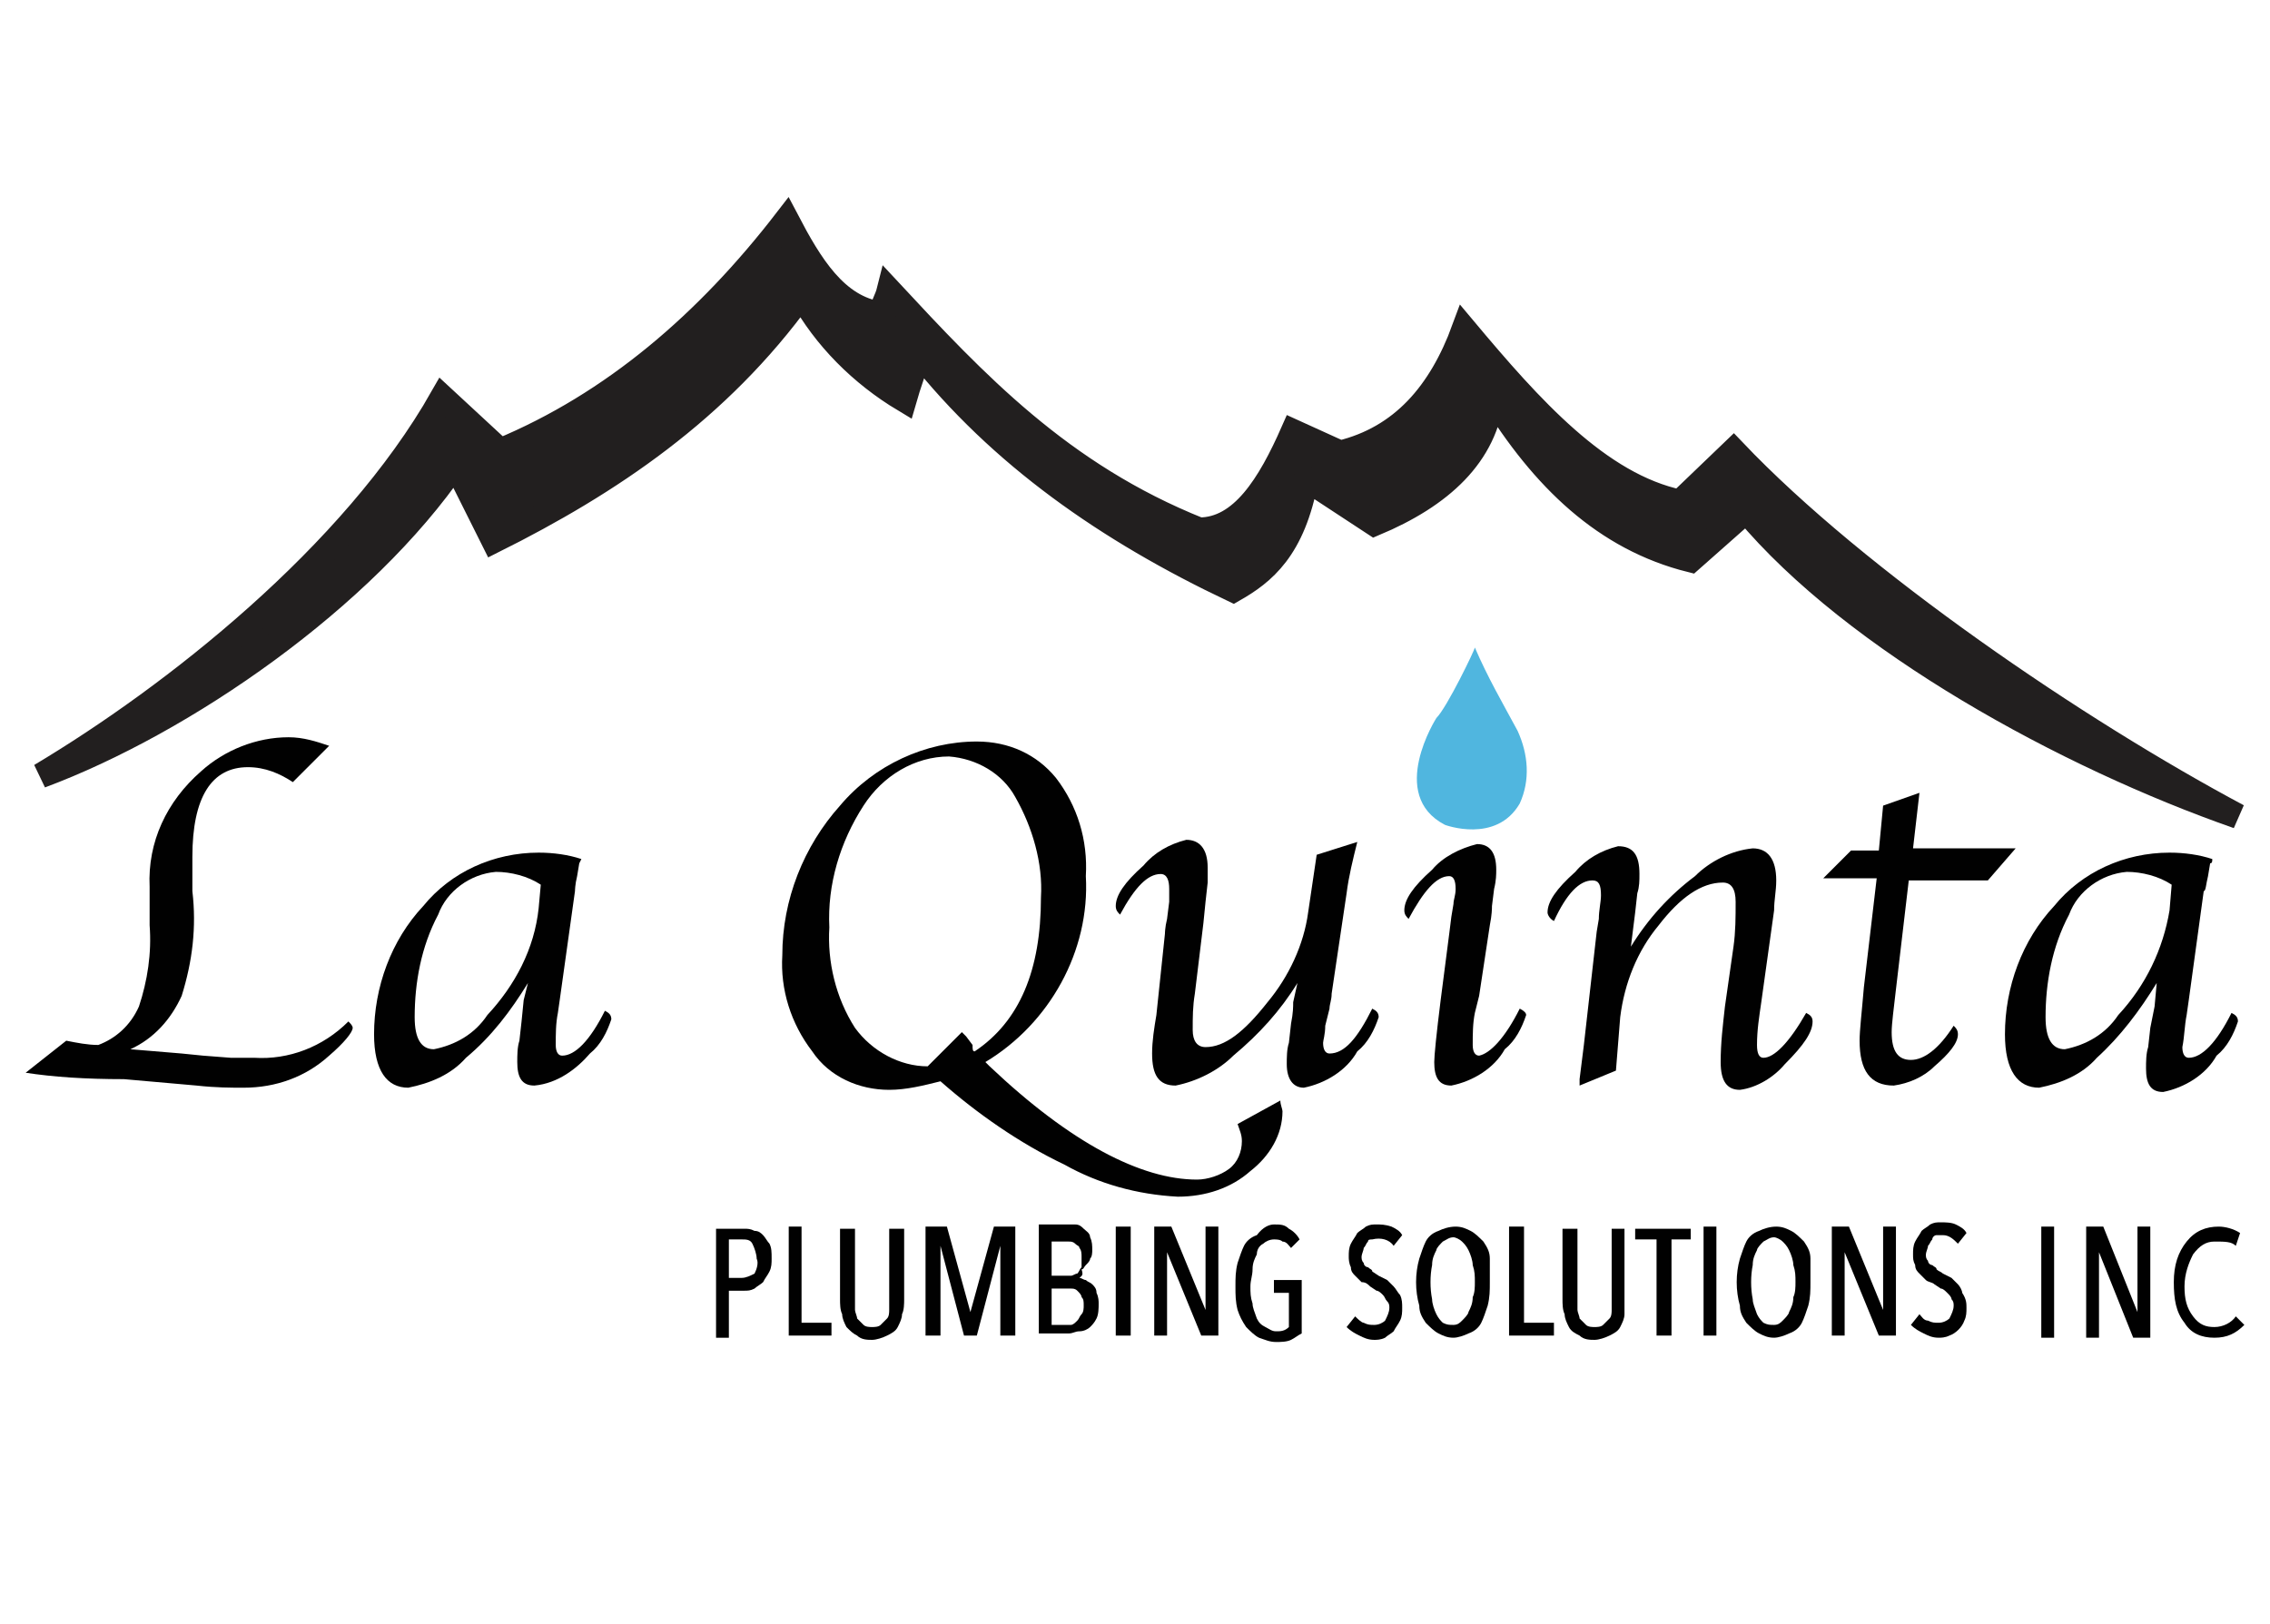 <?xml version="1.0" encoding="utf-8"?>
<!-- Generator: Adobe Illustrator 27.1.0, SVG Export Plug-In . SVG Version: 6.00 Build 0)  -->
<svg version="1.1" id="Capa_1" xmlns="http://www.w3.org/2000/svg" xmlns:xlink="http://www.w3.org/1999/xlink" x="0px" y="0px"
	 viewBox="0 0 106.2 76" style="enable-background:new 0 0 106.2 76;" xml:space="preserve">
<style type="text/css">
	.st0{fill:#FFFFFF;}
	.st1{fill:none;}
	.st2{fill-rule:evenodd;clip-rule:evenodd;fill:#221F1F;stroke:#221F1F;stroke-width:1.17;stroke-miterlimit:10;}
	.st3{fill:#010101;}
	.st4{fill:#50B6DF;}
</style>
<rect class="st0" width="106.2" height="76"/>
<rect y="-1.6" class="st1" width="32.9" height="21.5"/>
<path class="st2" d="M1.9,36.3C8.1,32.6,16.5,26,20.7,18.6l2.7,2.5c5.3-2.2,9.7-6,13.4-10.8c1.1,2.1,2.3,4.1,4.4,4.4
	c0.1-0.4,0.3-0.7,0.4-1.1c4,4.3,8,8.6,14.5,11.2c2,0,3.3-2.1,4.4-4.6l2.2,1c2.9-0.7,4.7-2.8,5.8-5.8c3.1,3.7,6.3,7.3,10.1,8.1
	l2.5-2.4c5.8,6.1,16.1,13.1,23.6,17.1c-8-2.8-17.9-8.2-23-14.3l-2.6,2.3c-4-1-6.9-3.8-9.3-7.7c-0.3,2.8-2.4,4.7-5.5,6l-3.2-2.1
	c-0.6,3.3-2,4.4-3.4,5.2c-5.9-2.8-10.9-6.3-14.7-11.1c-0.2,0.7-0.5,1.5-0.7,2.2c-2-1.2-3.7-2.9-4.8-4.9c-3.9,5.4-9,8.8-14.4,11.5
	c-0.6-1.2-1.2-2.4-1.8-3.6C17,28,8.6,33.8,1.9,36.3z"/>
<path class="st3" d="M1.2,50.2l1.9-1.5c0.5,0.1,1,0.2,1.5,0.2c0.8-0.3,1.5-0.9,1.9-1.8c0.4-1.2,0.6-2.5,0.5-3.8v-1.8
	c-0.1-2.1,0.8-4,2.4-5.4c1.1-1,2.6-1.6,4.1-1.6c0.7,0,1.3,0.2,1.9,0.4l-1.7,1.7c-0.6-0.4-1.3-0.7-2.1-0.7c-1.7,0-2.6,1.4-2.6,4.2
	v1.6C9.2,43.4,9,45,8.5,46.6c-0.5,1.1-1.3,2-2.4,2.5l2.4,0.2l1,0.1l1.3,0.1c0.3,0,0.7,0,1.1,0c1.6,0.1,3.2-0.5,4.4-1.7
	c0.1,0.1,0.2,0.2,0.2,0.3c0,0.2-0.4,0.7-1.1,1.3c-1.1,1-2.5,1.5-4,1.5c-0.6,0-1.3,0-2.2-0.1l-3.4-0.3C4,50.5,2.5,50.4,1.2,50.2z"/>
<path class="st3" d="M24.7,46c-0.8,1.3-1.7,2.5-2.9,3.5c-0.7,0.8-1.7,1.2-2.7,1.4c-1,0-1.6-0.8-1.6-2.5c0-2.2,0.8-4.4,2.3-6
	c1.3-1.6,3.3-2.5,5.4-2.5c0.7,0,1.4,0.1,2,0.3l-0.1,0.2l-0.1,0.6c-0.1,0.4-0.1,0.7-0.1,0.7l-0.7,5l-0.1,0.7c-0.1,0.5-0.1,1-0.1,1.5
	c0,0.3,0.1,0.5,0.3,0.5c0.6,0,1.3-0.7,2-2.1c0.2,0.1,0.3,0.2,0.3,0.4c-0.2,0.6-0.5,1.2-1,1.6C27,50,26.1,50.7,25,50.8
	c-0.6,0-0.8-0.4-0.8-1.1c0-0.3,0-0.7,0.1-1l0.1-0.9l0.1-1L24.7,46z M25.3,41.4c-0.6-0.4-1.4-0.6-2.1-0.6c-1.2,0.1-2.3,0.9-2.7,2
	c-0.8,1.5-1.1,3.2-1.1,4.8c0,1,0.3,1.5,0.9,1.5c1-0.2,1.9-0.7,2.5-1.6c1.3-1.4,2.2-3.1,2.4-5L25.3,41.4z"/>
<path class="st3" d="M46.1,49.7l0.2,0.2c3.8,3.6,7.1,5.3,9.7,5.3c0.5,0,1.1-0.2,1.5-0.5c0.4-0.3,0.6-0.8,0.6-1.3
	c0-0.3-0.1-0.5-0.2-0.8l2-1.1c0,0.2,0.1,0.4,0.1,0.5c0,1.1-0.6,2.1-1.5,2.8c-0.9,0.8-2.1,1.2-3.4,1.2c-1.9-0.1-3.7-0.6-5.3-1.5
	c-2.1-1-4.1-2.4-5.8-3.9c-0.8,0.2-1.6,0.4-2.4,0.4c-1.4,0-2.8-0.6-3.6-1.8c-1-1.3-1.5-2.9-1.4-4.5c0-2.6,1-5.1,2.7-7
	c1.6-1.9,4-3,6.4-3c1.5,0,2.8,0.6,3.7,1.7c1,1.3,1.5,2.9,1.4,4.6C51,44.5,49.1,47.9,46.1,49.7z M45.6,49.2c2.1-1.4,3.1-3.8,3.1-7.2
	c0.1-1.6-0.4-3.3-1.2-4.7c-0.6-1.1-1.8-1.8-3.1-1.9c-1.6,0-3.1,0.9-4,2.3c-1.1,1.7-1.7,3.7-1.6,5.7c-0.1,1.6,0.3,3.3,1.2,4.7
	c0.8,1.1,2.1,1.8,3.4,1.8l1.6-1.6l0.2,0.2l0.3,0.4C45.5,49.1,45.5,49.2,45.6,49.2z"/>
<path class="st3" d="M60.7,46c-0.8,1.3-1.8,2.4-3,3.4c-0.7,0.7-1.7,1.2-2.7,1.4c-0.8,0-1.1-0.5-1.1-1.5c0-0.6,0.1-1.2,0.2-1.8
	l0.4-3.8c0,0,0-0.3,0.1-0.7l0.1-0.8c0-0.2,0-0.4,0-0.6c0-0.4-0.1-0.7-0.4-0.7c-0.6,0-1.2,0.6-1.9,1.9c-0.1-0.1-0.2-0.2-0.2-0.4
	c0-0.5,0.4-1.1,1.3-1.9c0.5-0.6,1.2-1,2-1.2c0.6,0,1,0.4,1,1.3c0,0.2,0,0.5,0,0.7l-0.1,0.9l-0.1,1l-0.4,3.3
	c-0.1,0.6-0.1,1.1-0.1,1.7c0,0.5,0.2,0.8,0.6,0.8c0.9,0,1.8-0.7,2.9-2.1c1-1.2,1.7-2.7,1.9-4.2l0.4-2.7l1.9-0.6
	c-0.2,0.8-0.4,1.6-0.5,2.4l-0.7,4.7c0,0.3-0.1,0.5-0.1,0.7L62,48c0,0.4-0.1,0.7-0.1,0.8c0,0.3,0.1,0.5,0.3,0.5c0.7,0,1.3-0.7,2-2.1
	c0.2,0.1,0.3,0.2,0.3,0.4c-0.2,0.6-0.5,1.2-1,1.6c-0.5,0.9-1.5,1.5-2.5,1.7c-0.5,0-0.8-0.4-0.8-1.1c0-0.3,0-0.7,0.1-1l0.1-0.9
	c0.1-0.5,0.1-0.8,0.1-1L60.7,46z"/>
<path class="st3" d="M71.1,47.2c0.2,0.1,0.3,0.2,0.3,0.3c-0.2,0.6-0.5,1.2-1,1.6c-0.5,0.9-1.5,1.5-2.5,1.7c-0.6,0-0.8-0.4-0.8-1.1
	c0-0.3,0.1-1.3,0.3-2.9l0.4-3.1l0.1-0.8l0.1-0.6c0-0.2,0.1-0.4,0.1-0.7c0-0.4-0.1-0.6-0.3-0.6c-0.6,0-1.2,0.7-1.9,2
	c-0.1-0.1-0.2-0.2-0.2-0.4c0-0.5,0.4-1.1,1.3-1.9c0.5-0.6,1.3-1,2.1-1.2c0.6,0,0.9,0.4,0.9,1.2c0,0.2,0,0.5-0.1,0.9l-0.1,0.8
	c0,0.1,0,0.4-0.1,0.9l-0.5,3.3L69,47.4c-0.1,0.5-0.1,1-0.1,1.5c0,0.3,0.1,0.5,0.3,0.5C69.7,49.3,70.4,48.6,71.1,47.2z"/>
<path class="st3" d="M75.6,50.1l-1.7,0.7v-0.3l0.1-0.8l0.1-0.8l0.6-5.3l0.1-0.6c0-0.4,0.1-0.8,0.1-1.1c0-0.5-0.1-0.7-0.4-0.7
	c-0.6,0-1.2,0.6-1.8,1.9c-0.2-0.1-0.3-0.3-0.3-0.4c0-0.5,0.4-1.1,1.3-1.9c0.5-0.6,1.2-1,2-1.2c0.7,0,1,0.4,1,1.3
	c0,0.3,0,0.6-0.1,0.9l-0.1,0.9l-0.1,0.8l-0.1,0.8c0.8-1.3,1.8-2.4,3-3.3c0.7-0.7,1.7-1.2,2.7-1.3c0.7,0,1.1,0.5,1.1,1.5
	c0,0.5-0.1,0.9-0.1,1.4l-0.6,4.3c-0.1,0.7-0.2,1.3-0.2,2c0,0.4,0.1,0.6,0.3,0.6c0.5,0,1.2-0.7,2-2.1c0.2,0.1,0.3,0.2,0.3,0.4
	c0,0.5-0.4,1.1-1.3,2c-0.5,0.6-1.3,1.1-2.1,1.2c-0.6,0-0.9-0.4-0.9-1.3c0-0.9,0.1-1.7,0.2-2.6l0.4-2.8c0.1-0.7,0.1-1.4,0.1-2.1
	c0-0.6-0.2-0.9-0.6-0.9c-1,0-2,0.7-3,2c-1,1.2-1.6,2.7-1.8,4.3L75.6,50.1z"/>
<path class="st3" d="M89.3,41.2l-0.6,5.1c-0.1,0.9-0.2,1.6-0.2,2c0,0.9,0.3,1.3,0.9,1.3s1.3-0.5,2-1.6c0.1,0.1,0.2,0.2,0.2,0.4
	c0,0.4-0.4,0.9-1.1,1.5c-0.5,0.5-1.2,0.8-1.9,0.9c-1.1,0-1.6-0.7-1.6-2.1c0-0.5,0.1-1.3,0.2-2.5l0.6-5.1h-2.5l1.3-1.3h1.3l0.2-2.1
	l1.7-0.6l-0.3,2.6h4.8L93,41.2L89.3,41.2z"/>
<path class="st3" d="M100.9,46c-0.8,1.3-1.7,2.5-2.8,3.5c-0.7,0.8-1.7,1.2-2.7,1.4c-1,0-1.6-0.8-1.6-2.5c0-2.2,0.8-4.4,2.3-6
	c1.3-1.6,3.3-2.5,5.4-2.5c0.7,0,1.4,0.1,2,0.3c0,0.1,0,0.2-0.1,0.2l-0.1,0.6c-0.1,0.4-0.1,0.7-0.2,0.7l-0.7,5.1l-0.1,0.7
	c-0.1,0.5-0.1,1-0.2,1.5c0,0.3,0.1,0.5,0.3,0.5c0.6,0,1.3-0.7,2-2.1c0.2,0.1,0.3,0.2,0.3,0.4c-0.2,0.6-0.5,1.2-1,1.6
	c-0.5,0.9-1.5,1.5-2.5,1.7c-0.6,0-0.8-0.4-0.8-1.1c0-0.3,0-0.7,0.1-1l0.1-0.9l0.2-1L100.9,46z M101.6,41.4c-0.6-0.4-1.4-0.6-2.1-0.6
	c-1.2,0.1-2.3,0.9-2.7,2c-0.8,1.5-1.1,3.2-1.1,4.8c0,1,0.3,1.5,0.9,1.5c1-0.2,1.9-0.7,2.5-1.6c1.3-1.4,2.1-3.1,2.4-4.9L101.6,41.4z"
	/>
<path class="st3" d="M36.1,58.9c0,0.2,0,0.4-0.1,0.6c-0.1,0.2-0.2,0.3-0.3,0.5c-0.1,0.1-0.3,0.2-0.4,0.3c-0.2,0.1-0.3,0.1-0.5,0.1
	h-0.7v2.2h-0.6v-5.1h1.3c0.2,0,0.3,0,0.5,0.1c0.2,0,0.3,0.1,0.4,0.2c0.1,0.1,0.2,0.3,0.3,0.4C36.1,58.4,36.1,58.6,36.1,58.9z
	 M35.4,58.9c0-0.2-0.1-0.5-0.2-0.7C35.1,58,34.9,58,34.7,58h-0.6v1.8h0.6c0.2,0,0.4-0.1,0.6-0.2C35.4,59.4,35.5,59.1,35.4,58.9z"/>
<path class="st3" d="M36.9,62.5v-5.1h0.6v4.5h1.4v0.6H36.9z"/>
<path class="st3" d="M42.2,61.5c0,0.2-0.1,0.4-0.2,0.6c-0.1,0.2-0.3,0.3-0.5,0.4c-0.2,0.1-0.5,0.2-0.7,0.2c-0.2,0-0.5,0-0.7-0.2
	c-0.2-0.1-0.3-0.2-0.5-0.4c-0.1-0.2-0.2-0.4-0.2-0.6c-0.1-0.2-0.1-0.5-0.1-0.7v-3.3h0.7v3.3c0,0.2,0,0.3,0,0.5
	c0,0.1,0.1,0.3,0.1,0.4c0.1,0.1,0.2,0.2,0.3,0.3c0.1,0.1,0.3,0.1,0.4,0.1c0.1,0,0.3,0,0.4-0.1c0.1-0.1,0.2-0.2,0.3-0.3
	c0.1-0.1,0.1-0.3,0.1-0.4c0-0.2,0-0.3,0-0.5v-3.3h0.7v3.3C42.3,61,42.3,61.3,42.2,61.5z"/>
<path class="st3" d="M46.8,62.5v-4.2l0,0l-1.1,4.2h-0.6L44,58.3l0,0v4.2h-0.7v-5.1h1l1.1,4l0,0l1.1-4h1v5.1H46.8z"/>
<path class="st3" d="M50.5,59.8c0.1,0,0.2,0.1,0.3,0.1c0.1,0.1,0.2,0.1,0.3,0.2c0.1,0.1,0.2,0.2,0.2,0.4c0.1,0.2,0.1,0.4,0.1,0.5
	c0,0.2,0,0.5-0.1,0.7c-0.1,0.2-0.2,0.3-0.3,0.4c-0.1,0.1-0.3,0.2-0.5,0.2c-0.2,0-0.3,0.1-0.5,0.1h-1.4v-5.1h1.2c0.2,0,0.3,0,0.5,0
	c0.2,0,0.3,0.1,0.4,0.2c0.1,0.1,0.3,0.2,0.3,0.4c0.1,0.2,0.1,0.4,0.1,0.6c0,0.1,0,0.3-0.1,0.4c0,0.1-0.1,0.2-0.2,0.3
	c-0.1,0.1-0.1,0.2-0.2,0.2C50.7,59.7,50.6,59.7,50.5,59.8L50.5,59.8z M50.6,58.8c0-0.1,0-0.3-0.1-0.4c0-0.1-0.1-0.1-0.2-0.2
	c-0.1-0.1-0.2-0.1-0.3-0.1c-0.1,0-0.2,0-0.3,0h-0.5v1.6h0.6c0.1,0,0.2,0,0.3,0c0.1,0,0.2-0.1,0.3-0.1c0.1-0.1,0.1-0.2,0.2-0.3
	C50.6,59.1,50.6,58.9,50.6,58.8z M50.7,61.1c0-0.2,0-0.3-0.1-0.4c0-0.1-0.1-0.2-0.2-0.3c-0.1-0.1-0.2-0.1-0.3-0.1
	c-0.1,0-0.2,0-0.3,0h-0.6V62h0.6c0.1,0,0.2,0,0.3,0c0.1,0,0.2-0.1,0.3-0.2c0.1-0.1,0.1-0.2,0.2-0.3C50.7,61.4,50.7,61.2,50.7,61.1z"
	/>
<path class="st3" d="M52.2,62.5v-5.1h0.7v5.1H52.2z"/>
<path class="st3" d="M56.2,62.5l-1.6-3.9l0,0v3.9H54v-5.1h0.8l1.6,3.9l0,0v-3.9h0.6v5.1H56.2z"/>
<path class="st3" d="M59.6,57.3c0.3,0,0.5,0,0.7,0.2c0.2,0.1,0.4,0.3,0.5,0.5l-0.4,0.4c-0.1-0.1-0.2-0.3-0.4-0.3
	c-0.1-0.1-0.3-0.1-0.4-0.1c-0.2,0-0.4,0.1-0.5,0.2c-0.2,0.1-0.3,0.3-0.3,0.5c-0.1,0.2-0.2,0.4-0.2,0.7c0,0.3-0.1,0.5-0.1,0.8
	c0,0.3,0,0.5,0.1,0.8c0,0.2,0.1,0.4,0.2,0.7c0.1,0.2,0.2,0.3,0.4,0.4c0.2,0.1,0.3,0.2,0.5,0.2c0.2,0,0.4,0,0.6-0.2v-1.6h-0.7v-0.6
	h1.3v2.5c-0.2,0.1-0.3,0.2-0.5,0.3c-0.2,0.1-0.5,0.1-0.7,0.1c-0.3,0-0.5-0.1-0.8-0.2c-0.2-0.1-0.4-0.3-0.6-0.5
	c-0.2-0.3-0.3-0.5-0.4-0.8c-0.1-0.4-0.1-0.7-0.1-1.1c0-0.4,0-0.7,0.1-1.1c0.1-0.3,0.2-0.6,0.3-0.8c0.1-0.2,0.3-0.4,0.6-0.5
	C59.1,57.4,59.4,57.3,59.6,57.3z"/>
<path class="st3" d="M65.6,61.2c0,0.2,0,0.4-0.1,0.6c-0.1,0.2-0.2,0.3-0.3,0.5c-0.1,0.1-0.3,0.2-0.4,0.3c-0.2,0.1-0.4,0.1-0.5,0.1
	c-0.3,0-0.5-0.1-0.7-0.2c-0.2-0.1-0.4-0.2-0.6-0.4l0.4-0.5c0.1,0.1,0.3,0.3,0.4,0.3c0.2,0.1,0.3,0.1,0.5,0.1c0.2,0,0.4-0.1,0.5-0.2
	c0.1-0.2,0.2-0.4,0.2-0.6c0-0.1,0-0.2-0.1-0.3c-0.1-0.1-0.1-0.2-0.2-0.3c-0.1-0.1-0.2-0.2-0.3-0.2l-0.3-0.2C64,60.1,63.9,60,63.7,60
	c-0.1-0.1-0.2-0.2-0.3-0.3c-0.1-0.1-0.2-0.2-0.2-0.4c-0.1-0.2-0.1-0.4-0.1-0.5c0-0.2,0-0.4,0.1-0.6c0.1-0.2,0.2-0.3,0.3-0.5
	c0.1-0.1,0.3-0.2,0.4-0.3c0.2-0.1,0.3-0.1,0.5-0.1c0.2,0,0.4,0,0.7,0.1c0.2,0.1,0.4,0.2,0.5,0.4l-0.4,0.5c-0.2-0.3-0.6-0.4-1-0.3
	C64.1,58,64,58,64,58.1c-0.1,0.1-0.1,0.2-0.2,0.3c0,0.1-0.1,0.3-0.1,0.4c0,0.1,0,0.2,0.1,0.3c0,0.1,0.1,0.2,0.2,0.2
	c0.1,0.1,0.2,0.1,0.2,0.2l0.3,0.2l0.4,0.2c0.1,0.1,0.2,0.2,0.3,0.3c0.1,0.1,0.2,0.3,0.3,0.4C65.6,60.8,65.6,61,65.6,61.2z"/>
<path class="st3" d="M69.7,60c0,0.4,0,0.7-0.1,1.1c-0.1,0.3-0.2,0.6-0.3,0.8c-0.1,0.2-0.3,0.4-0.6,0.5c-0.2,0.1-0.5,0.2-0.7,0.2
	c-0.3,0-0.5-0.1-0.7-0.2c-0.2-0.1-0.4-0.3-0.6-0.5c-0.2-0.3-0.3-0.5-0.3-0.8c-0.2-0.7-0.2-1.5,0-2.2c0.1-0.3,0.2-0.6,0.3-0.8
	c0.1-0.2,0.3-0.4,0.6-0.5c0.2-0.1,0.5-0.2,0.8-0.2c0.3,0,0.5,0.1,0.7,0.2c0.2,0.1,0.4,0.3,0.6,0.5c0.2,0.3,0.3,0.5,0.3,0.8
	C69.7,59.2,69.7,59.6,69.7,60z M69,60c0-0.3,0-0.5-0.1-0.8c0-0.2-0.1-0.5-0.2-0.7c-0.1-0.2-0.2-0.3-0.3-0.4
	c-0.1-0.1-0.3-0.2-0.4-0.2c-0.2,0-0.3,0.1-0.5,0.2c-0.1,0.1-0.3,0.3-0.3,0.4c-0.1,0.2-0.2,0.4-0.2,0.7c-0.1,0.5-0.1,1.1,0,1.6
	c0,0.2,0.1,0.5,0.2,0.7c0.1,0.2,0.2,0.3,0.3,0.4C67.7,62,67.8,62,68,62c0.2,0,0.3-0.1,0.4-0.2c0.1-0.1,0.3-0.3,0.3-0.4
	c0.1-0.2,0.2-0.4,0.2-0.7C69,60.5,69,60.2,69,60z"/>
<path class="st3" d="M70.6,62.5v-5.1h0.7v4.5h1.4v0.6H70.6z"/>
<path class="st3" d="M76,61.5c0,0.2-0.1,0.4-0.2,0.6c-0.1,0.2-0.3,0.3-0.5,0.4c-0.2,0.1-0.5,0.2-0.7,0.2c-0.2,0-0.5,0-0.7-0.2
	c-0.2-0.1-0.4-0.2-0.5-0.4c-0.1-0.2-0.2-0.4-0.2-0.6c-0.1-0.2-0.1-0.5-0.1-0.7v-3.3h0.7v3.3c0,0.2,0,0.3,0,0.5
	c0,0.1,0.1,0.3,0.1,0.4c0.1,0.1,0.2,0.2,0.3,0.3c0.1,0.1,0.3,0.1,0.4,0.1c0.1,0,0.3,0,0.4-0.1c0.1-0.1,0.2-0.2,0.3-0.3
	c0.1-0.1,0.1-0.3,0.1-0.4c0-0.2,0-0.3,0-0.5v-3.3H76v3.3C76,61,76,61.3,76,61.5z"/>
<path class="st3" d="M78.2,58v4.5h-0.7V58h-1v-0.5h2.6V58H78.2z"/>
<path class="st3" d="M79.7,62.5v-5.1h0.6v5.1H79.7z"/>
<path class="st3" d="M84.7,60c0,0.4,0,0.7-0.1,1.1c-0.1,0.3-0.2,0.6-0.3,0.8c-0.1,0.2-0.3,0.4-0.6,0.5c-0.2,0.1-0.5,0.2-0.7,0.2
	c-0.3,0-0.5-0.1-0.7-0.2c-0.2-0.1-0.4-0.3-0.6-0.5c-0.2-0.3-0.3-0.5-0.3-0.8c-0.2-0.7-0.2-1.5,0-2.2c0.1-0.3,0.2-0.6,0.3-0.8
	c0.1-0.2,0.3-0.4,0.6-0.5c0.2-0.1,0.5-0.2,0.8-0.2c0.3,0,0.5,0.1,0.7,0.2c0.2,0.1,0.4,0.3,0.6,0.5c0.2,0.3,0.3,0.5,0.3,0.8
	C84.7,59.2,84.7,59.6,84.7,60z M84,60c0-0.3,0-0.5-0.1-0.8c0-0.2-0.1-0.5-0.2-0.7c-0.1-0.2-0.2-0.3-0.3-0.4
	c-0.1-0.1-0.3-0.2-0.4-0.2c-0.2,0-0.3,0.1-0.5,0.2c-0.1,0.1-0.3,0.3-0.3,0.4c-0.1,0.2-0.2,0.4-0.2,0.7c-0.1,0.5-0.1,1.1,0,1.6
	c0,0.2,0.1,0.4,0.2,0.7c0.1,0.2,0.2,0.3,0.3,0.4C82.7,62,82.8,62,83,62c0.2,0,0.3-0.1,0.4-0.2c0.1-0.1,0.3-0.3,0.3-0.4
	c0.1-0.2,0.2-0.4,0.2-0.7C84,60.5,84,60.2,84,60z"/>
<path class="st3" d="M87.9,62.5l-1.6-3.9l0,0v3.9h-0.6v-5.1h0.8l1.6,3.9l0,0v-3.9h0.6v5.1H87.9z"/>
<path class="st3" d="M92,61.2c0,0.2,0,0.4-0.1,0.6c-0.1,0.3-0.4,0.6-0.7,0.7c-0.2,0.1-0.4,0.1-0.5,0.1c-0.3,0-0.5-0.1-0.7-0.2
	c-0.2-0.1-0.4-0.2-0.6-0.4l0.4-0.5c0.1,0.1,0.2,0.3,0.4,0.3c0.2,0.1,0.3,0.1,0.5,0.1c0.2,0,0.4-0.1,0.5-0.2c0.1-0.2,0.2-0.4,0.2-0.6
	c0-0.1,0-0.2-0.1-0.3c0-0.1-0.1-0.2-0.2-0.3c-0.1-0.1-0.2-0.2-0.3-0.2l-0.3-0.2c-0.1-0.1-0.3-0.1-0.4-0.2c-0.1-0.1-0.2-0.2-0.3-0.3
	c-0.1-0.1-0.2-0.2-0.2-0.4c-0.1-0.2-0.1-0.3-0.1-0.5c0-0.2,0-0.4,0.1-0.6c0.1-0.2,0.2-0.3,0.3-0.5c0.1-0.1,0.3-0.2,0.4-0.3
	c0.2-0.1,0.3-0.1,0.5-0.1c0.2,0,0.5,0,0.7,0.1c0.2,0.1,0.4,0.2,0.5,0.4l-0.4,0.5c-0.2-0.2-0.4-0.4-0.7-0.4c-0.1,0-0.2,0-0.3,0
	c-0.1,0-0.2,0.1-0.2,0.2c-0.1,0.1-0.1,0.2-0.2,0.3c0,0.1-0.1,0.3-0.1,0.4c0,0.1,0,0.2,0.1,0.3c0,0.1,0.1,0.2,0.2,0.2
	c0.1,0.1,0.2,0.1,0.2,0.2c0.1,0.1,0.2,0.1,0.3,0.2l0.4,0.2c0.1,0.1,0.2,0.2,0.3,0.3c0.1,0.1,0.2,0.3,0.2,0.4C92,60.8,92,61,92,61.2z
	"/>
<path class="st4" d="M67.2,33.6c0,0-2.3,3.6,0.4,5c0,0,2.4,0.9,3.5-1c0.5-1.1,0.4-2.3-0.1-3.4c-0.7-1.3-1.4-2.5-2-3.9
	C69,30.4,67.7,33.1,67.2,33.6z"/>
<path class="st3" d="M95.5,62.6v-5.2h0.6v5.2H95.5z"/>
<path class="st3" d="M99.8,62.6l-1.6-4l0,0v4h-0.6v-5.2h0.8l1.6,4l0,0v-4h0.6v5.2H99.8z"/>
<g>
	<path d="M104.8,57.7l-0.2,0.6c-0.2-0.2-0.5-0.2-1-0.2c-0.4,0-0.7,0.2-1,0.6c-0.2,0.4-0.4,0.9-0.4,1.5c0,0.6,0.1,1,0.4,1.4
		c0.3,0.4,0.6,0.5,1,0.5c0.4,0,0.8-0.2,1-0.5L105,62c-0.4,0.4-0.8,0.6-1.4,0.6c-0.6,0-1.1-0.2-1.4-0.7c-0.4-0.5-0.5-1.1-0.5-1.9
		c0-0.8,0.2-1.4,0.6-1.9c0.4-0.5,0.9-0.7,1.5-0.7C104.1,57.4,104.5,57.5,104.8,57.7z"/>
</g>
<rect x="74.5" y="34.7" class="st1" width="0.9" height="0.9"/>
</svg>
